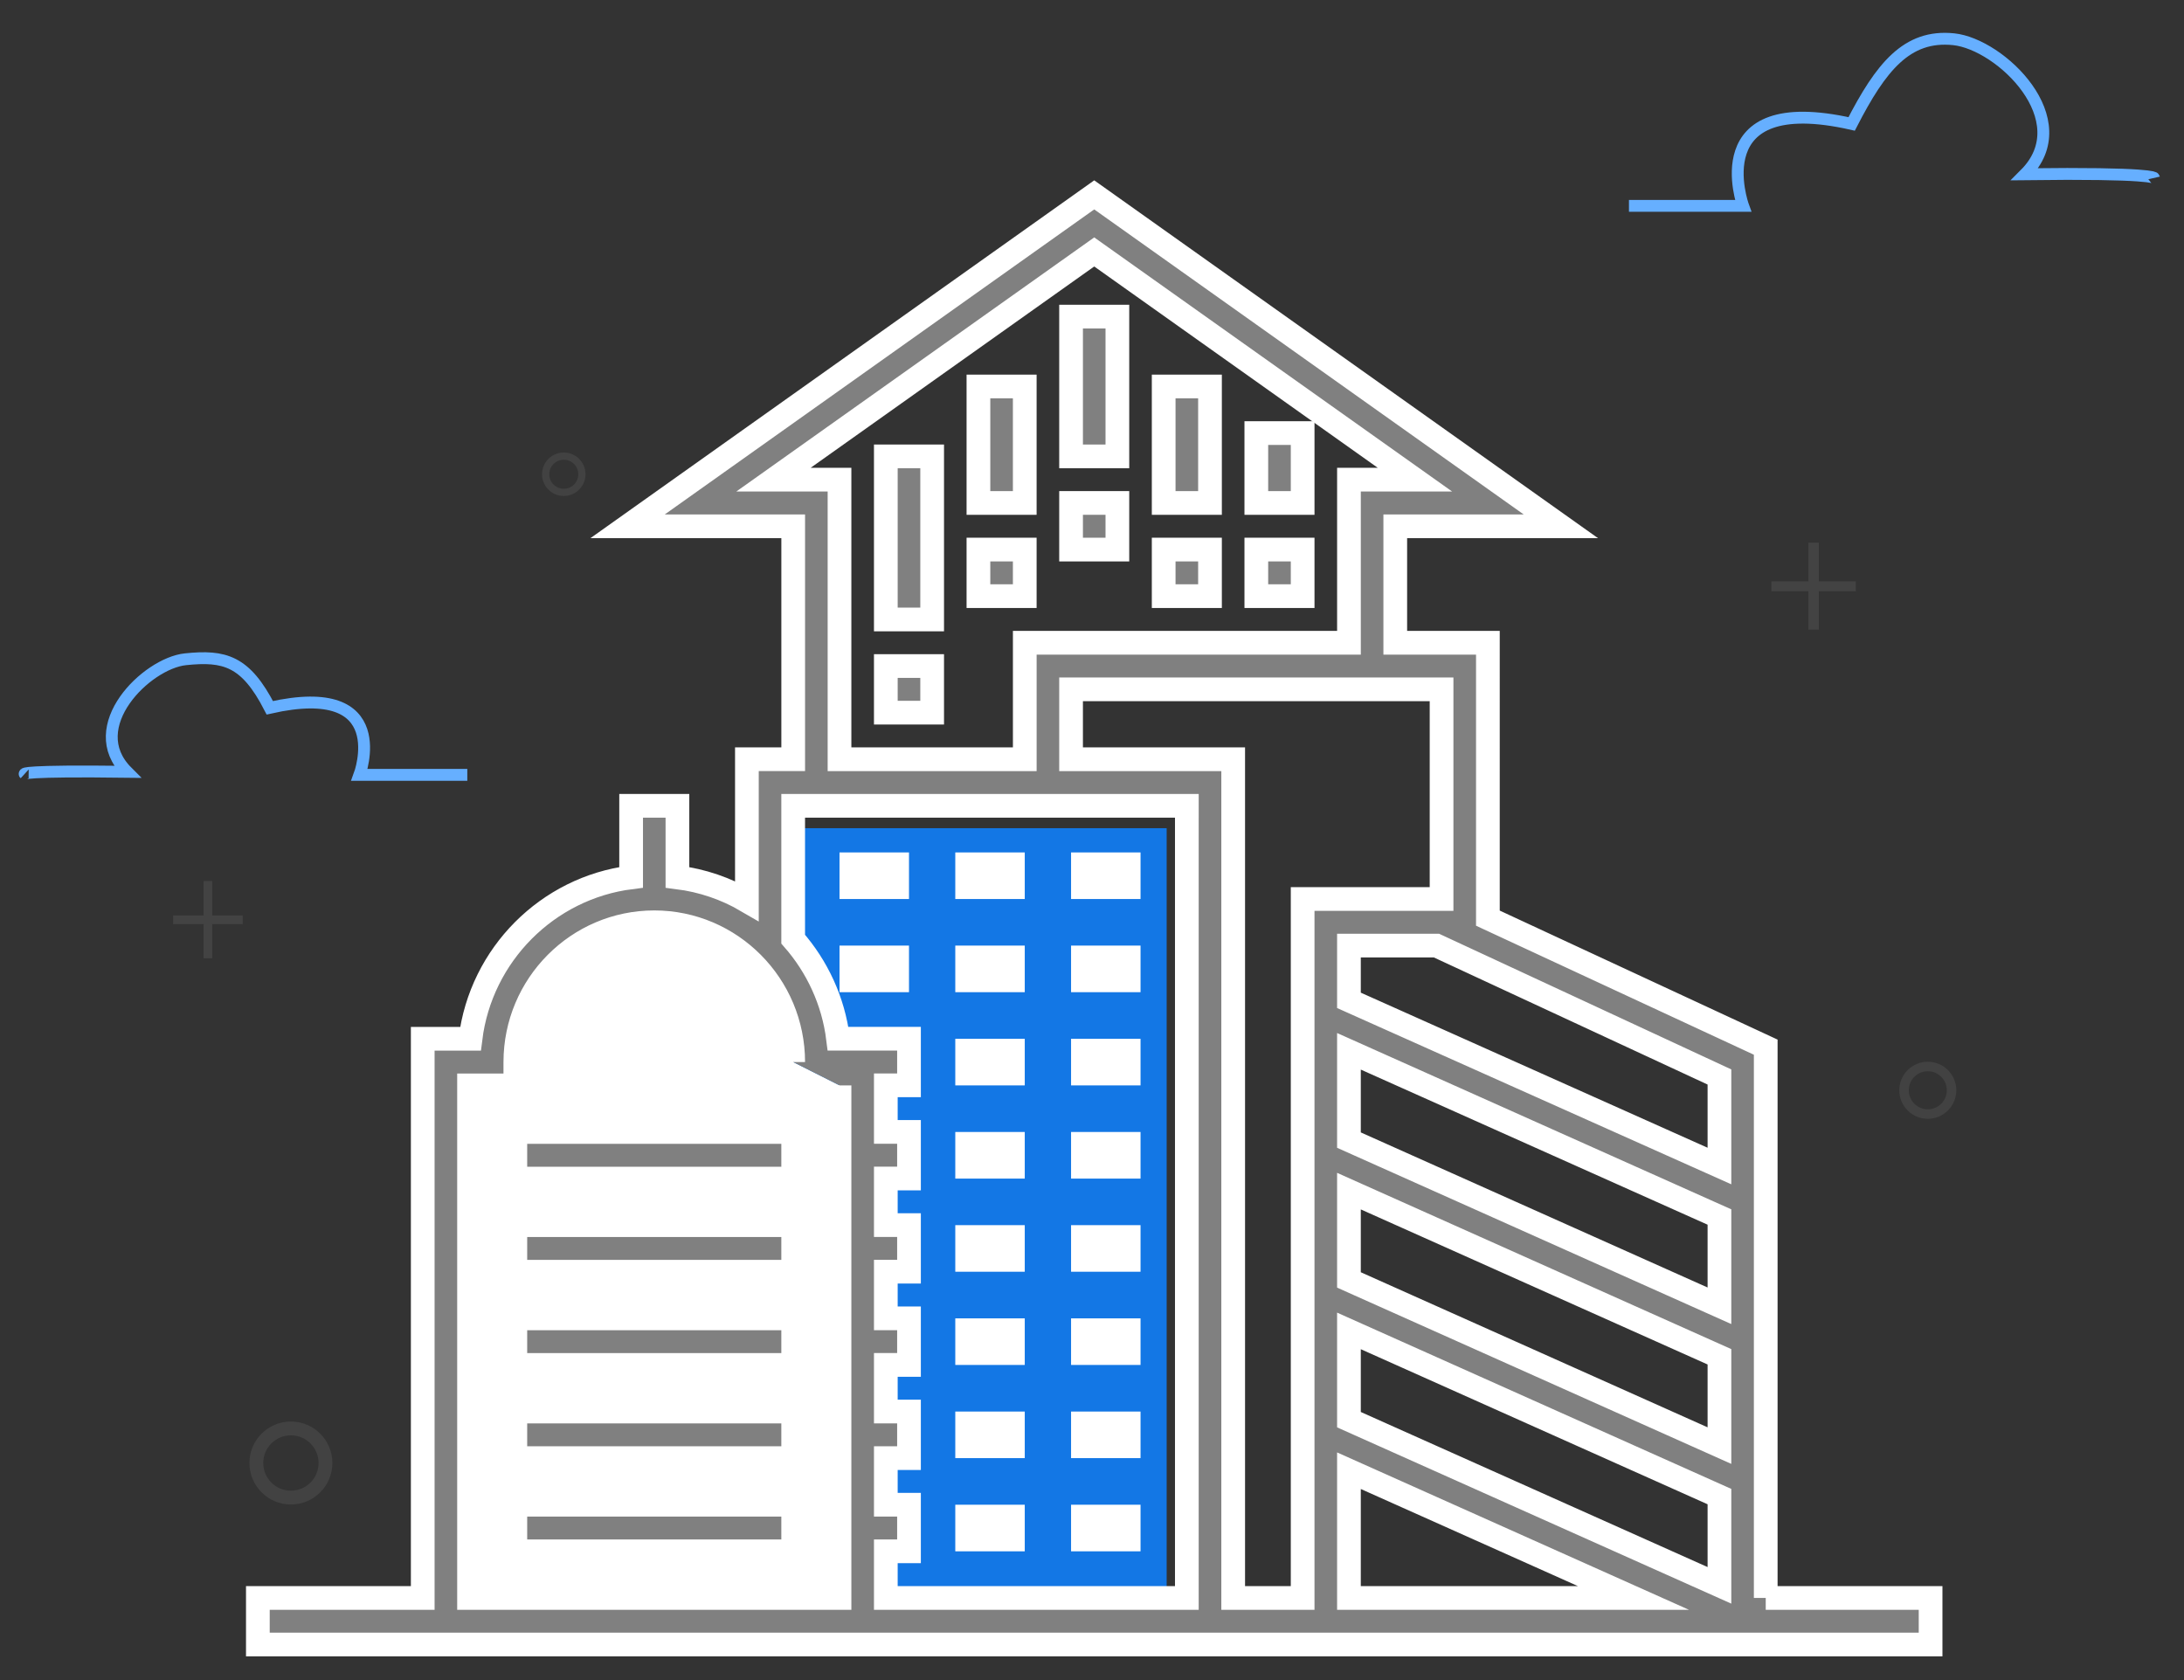 <?xml version="1.0" encoding="utf-8"?>
<!-- Generator: Adobe Illustrator 16.0.0, SVG Export Plug-In . SVG Version: 6.00 Build 0)  -->
<!DOCTYPE svg PUBLIC "-//W3C//DTD SVG 1.1//EN" "http://www.w3.org/Graphics/SVG/1.1/DTD/svg11.dtd">
<svg version="1.1" id="Layer_1" xmlns="http://www.w3.org/2000/svg" xmlns:xlink="http://www.w3.org/1999/xlink" x="0px" y="0px"
	 width="184.252px" height="141.732px" viewBox="0 0 184.252 141.732" enable-background="new 0 0 184.252 141.732"
	 xml:space="preserve">
<rect x="0" y="0" width="184.252" height="141.732" fill="#333333" stroke="none"/>
<g>
	<g>
		<path fill="none" stroke="#66AFFF" stroke-miterlimit="10" d="M137.426,17.366h9.632c0,0-3.553-9.781,9.155-6.912
			c2.459-4.781,4.646-7.555,8.607-7.144c3.963,0.409,10.59,6.811,6.013,11.389c10.795-0.138,10.898,0.31,10.898,0.31"/>
		<path fill="none" stroke="#66AFFF" stroke-miterlimit="10" d="M2.08,65.286c0,0-0.317-0.29,8.647-0.176
			c-3.801-3.801,1.63-9.154,4.921-9.494c3.291-0.342,5.071,0.119,7.114,4.092c10.555-2.387,7.566,5.659,7.566,5.659h9.097"/>
	</g>
	<g>
		<path opacity="0.2" fill="#808080" d="M24.542,126.921c1.933,0,3.5-1.567,3.5-3.5s-1.567-3.5-3.5-3.5s-3.5,1.567-3.5,3.5
			S22.61,126.921,24.542,126.921z M24.542,121.087c1.289,0,2.333,1.045,2.333,2.334s-1.044,2.334-2.333,2.334
			c-1.288,0-2.333-1.045-2.333-2.334S23.254,121.087,24.542,121.087z"/>
		<path opacity="0.2" fill="#808080" d="M162.637,94.384c1.329,0,2.406-1.078,2.406-2.406c0-1.33-1.077-2.408-2.406-2.408
			c-1.328,0-2.406,1.078-2.406,2.408C160.231,93.306,161.309,94.384,162.637,94.384z M162.637,90.372
			c0.886,0,1.604,0.719,1.604,1.605c0,0.885-0.719,1.605-1.604,1.605s-1.604-0.721-1.604-1.605
			C161.034,91.091,161.751,90.372,162.637,90.372z"/>
		<path opacity="0.2" fill="#808080" d="M47.562,41.841c1.013,0,1.834-0.821,1.834-1.833c0-1.013-0.821-1.834-1.834-1.834
			c-1.012,0-1.833,0.821-1.833,1.834C45.729,41.02,46.55,41.841,47.562,41.841z M47.562,38.785c0.676,0,1.223,0.547,1.223,1.223
			c0,0.675-0.547,1.223-1.223,1.223c-0.674,0-1.222-0.548-1.222-1.223C46.34,39.332,46.888,38.785,47.562,38.785z"/>
		<g opacity="0.2">
			<path fill="#808080" d="M152.562,53.117v-3.244h-3.12v-0.83h3.12v-3.271h0.884v3.271h3.12v0.83h-3.12v3.244H152.562z"/>
		</g>
		<g opacity="0.2">
			<path fill="#808080" d="M17.178,80.848v-2.881h-2.571V77.23h2.571v-2.906h0.729v2.906h2.572v0.736h-2.572v2.881H17.178z"/>
		</g>
	</g>
	<g>
		<g>
			<rect x="66.426" y="69.866" fill="#1377E5" width="32" height="68"/>
			<rect x="70.825" y="71.912" fill="#FFFFFF" width="5.862" height="3.93"/>
			<rect x="80.592" y="71.912" fill="#FFFFFF" width="5.861" height="3.93"/>
			<rect x="90.36" y="71.912" fill="#FFFFFF" width="5.861" height="3.93"/>
			<rect x="70.825" y="79.771" fill="#FFFFFF" width="5.862" height="3.931"/>
			<rect x="80.592" y="79.771" fill="#FFFFFF" width="5.861" height="3.931"/>
			<rect x="90.36" y="79.771" fill="#FFFFFF" width="5.861" height="3.931"/>
			<rect x="80.592" y="87.634" fill="#FFFFFF" width="5.861" height="3.931"/>
			<rect x="90.36" y="87.634" fill="#FFFFFF" width="5.861" height="3.931"/>
			<rect x="80.592" y="95.495" fill="#FFFFFF" width="5.861" height="3.933"/>
			<rect x="90.36" y="95.495" fill="#FFFFFF" width="5.861" height="3.933"/>
			<rect x="80.592" y="103.355" fill="#FFFFFF" width="5.861" height="3.93"/>
			<rect x="90.36" y="103.355" fill="#FFFFFF" width="5.861" height="3.93"/>
			<rect x="80.592" y="111.219" fill="#FFFFFF" width="5.861" height="3.929"/>
			<rect x="90.36" y="111.219" fill="#FFFFFF" width="5.861" height="3.929"/>
			<rect x="80.592" y="119.08" fill="#FFFFFF" width="5.861" height="3.929"/>
			<rect x="90.36" y="119.08" fill="#FFFFFF" width="5.861" height="3.929"/>
			<rect x="80.592" y="126.94" fill="#FFFFFF" width="5.861" height="3.931"/>
			<rect x="90.36" y="126.94" fill="#FFFFFF" width="5.861" height="3.931"/>
			<path fill="#FFFFFF" stroke="#FFFFFF" stroke-width="3" stroke-miterlimit="10" d="M70.825,91.564v43.24H39.57v-43.24h3.906
				v-1.967c0-6.503,5.257-11.792,11.722-11.792c6.463,0,11.72,5.289,11.72,11.792"/>
		</g>
		<path fill="#808080" stroke="#FFFFFF" stroke-width="2" stroke-miterlimit="10" d="M148.965,134.805V88.34l-23.44-10.884V54.224
			h-7.814v-9.825h13.969L92.314,16.44L52.949,44.398h13.969v19.652h-3.906V76c-1.768-1.033-3.747-1.719-5.861-1.985V67.98h-3.906
			v6.034c-7.056,0.89-12.67,6.521-13.553,13.619h-4.028v47.171H21.754v3.928h141.119v-3.928H148.965z M65.257,40.463l27.057-19.209
			l27.055,19.209h-5.565v13.761h-27.35v9.827H70.825V40.463H65.257z M70.825,91.564v43.24H39.57v-43.24h3.906v-1.967
			c0-6.503,5.257-11.792,11.722-11.792c6.463,0,11.72,5.289,11.72,11.792 M100.127,67.98v66.824H74.732v-3.934h1.955v-3.931h-1.955
			v-3.932h1.955v-3.929h-1.955v-3.933h1.955v-3.929h-1.955v-3.934h1.955v-3.93h-1.955v-3.93h1.955v-3.931h-1.955v-3.931h1.955
			v-3.931h-5.985c-0.399-3.201-1.767-6.096-3.786-8.401V67.979h33.212V67.98z M109.897,134.805h-5.86V64.051H90.36v-5.898h31.257
			V75.84h-11.72V134.805z M113.803,134.805v-10.735l24.003,10.735H113.803z M145.06,133.742l-31.257-13.977v-7.488l31.257,13.977
			V133.742z M145.06,121.953l-31.257-13.977v-7.492l31.257,13.976V121.953z M145.06,110.157l-31.257-13.977v-7.491l31.257,13.979
			V110.157z M145.06,98.367l-31.257-13.977v-4.619h7.384l23.873,11.084V98.367z M145.06,98.367"/>
		<g>
			
				<rect x="43.476" y="111.219" fill="#808080" stroke="#FFFFFF" stroke-width="2" stroke-miterlimit="10" width="23.441" height="3.929"/>
			
				<rect x="43.476" y="126.94" fill="#808080" stroke="#FFFFFF" stroke-width="2" stroke-miterlimit="10" width="23.441" height="3.931"/>
			
				<rect x="43.476" y="119.08" fill="#808080" stroke="#FFFFFF" stroke-width="2" stroke-miterlimit="10" width="23.441" height="3.929"/>
			
				<rect x="43.476" y="95.495" fill="#808080" stroke="#FFFFFF" stroke-width="2" stroke-miterlimit="10" width="23.441" height="3.933"/>
			
				<rect x="43.476" y="103.355" fill="#808080" stroke="#FFFFFF" stroke-width="2" stroke-miterlimit="10" width="23.441" height="3.93"/>
			
				<rect x="74.732" y="38.501" fill="#808080" stroke="#FFFFFF" stroke-width="2" stroke-miterlimit="10" width="3.909" height="13.758"/>
			
				<rect x="74.732" y="56.188" fill="#808080" stroke="#FFFFFF" stroke-width="2" stroke-miterlimit="10" width="3.909" height="3.933"/>
			
				<rect x="82.545" y="32.604" fill="#808080" stroke="#FFFFFF" stroke-width="2" stroke-miterlimit="10" width="3.908" height="9.827"/>
			
				<rect x="82.545" y="46.362" fill="#808080" stroke="#FFFFFF" stroke-width="2" stroke-miterlimit="10" width="3.908" height="3.929"/>
			
				<rect x="98.173" y="32.604" fill="#808080" stroke="#FFFFFF" stroke-width="2" stroke-miterlimit="10" width="3.908" height="9.827"/>
			
				<rect x="98.173" y="46.362" fill="#808080" stroke="#FFFFFF" stroke-width="2" stroke-miterlimit="10" width="3.908" height="3.929"/>
			
				<rect x="105.989" y="36.535" fill="#808080" stroke="#FFFFFF" stroke-width="2" stroke-miterlimit="10" width="3.908" height="5.896"/>
			
				<rect x="105.989" y="46.362" fill="#808080" stroke="#FFFFFF" stroke-width="2" stroke-miterlimit="10" width="3.908" height="3.929"/>
			
				<rect x="90.36" y="26.71" fill="#808080" stroke="#FFFFFF" stroke-width="2" stroke-miterlimit="10" width="3.907" height="11.791"/>
			
				<rect x="90.36" y="42.429" fill="#808080" stroke="#FFFFFF" stroke-width="2" stroke-miterlimit="10" width="3.907" height="3.934"/>
		</g>
	</g>
</g>
</svg>
